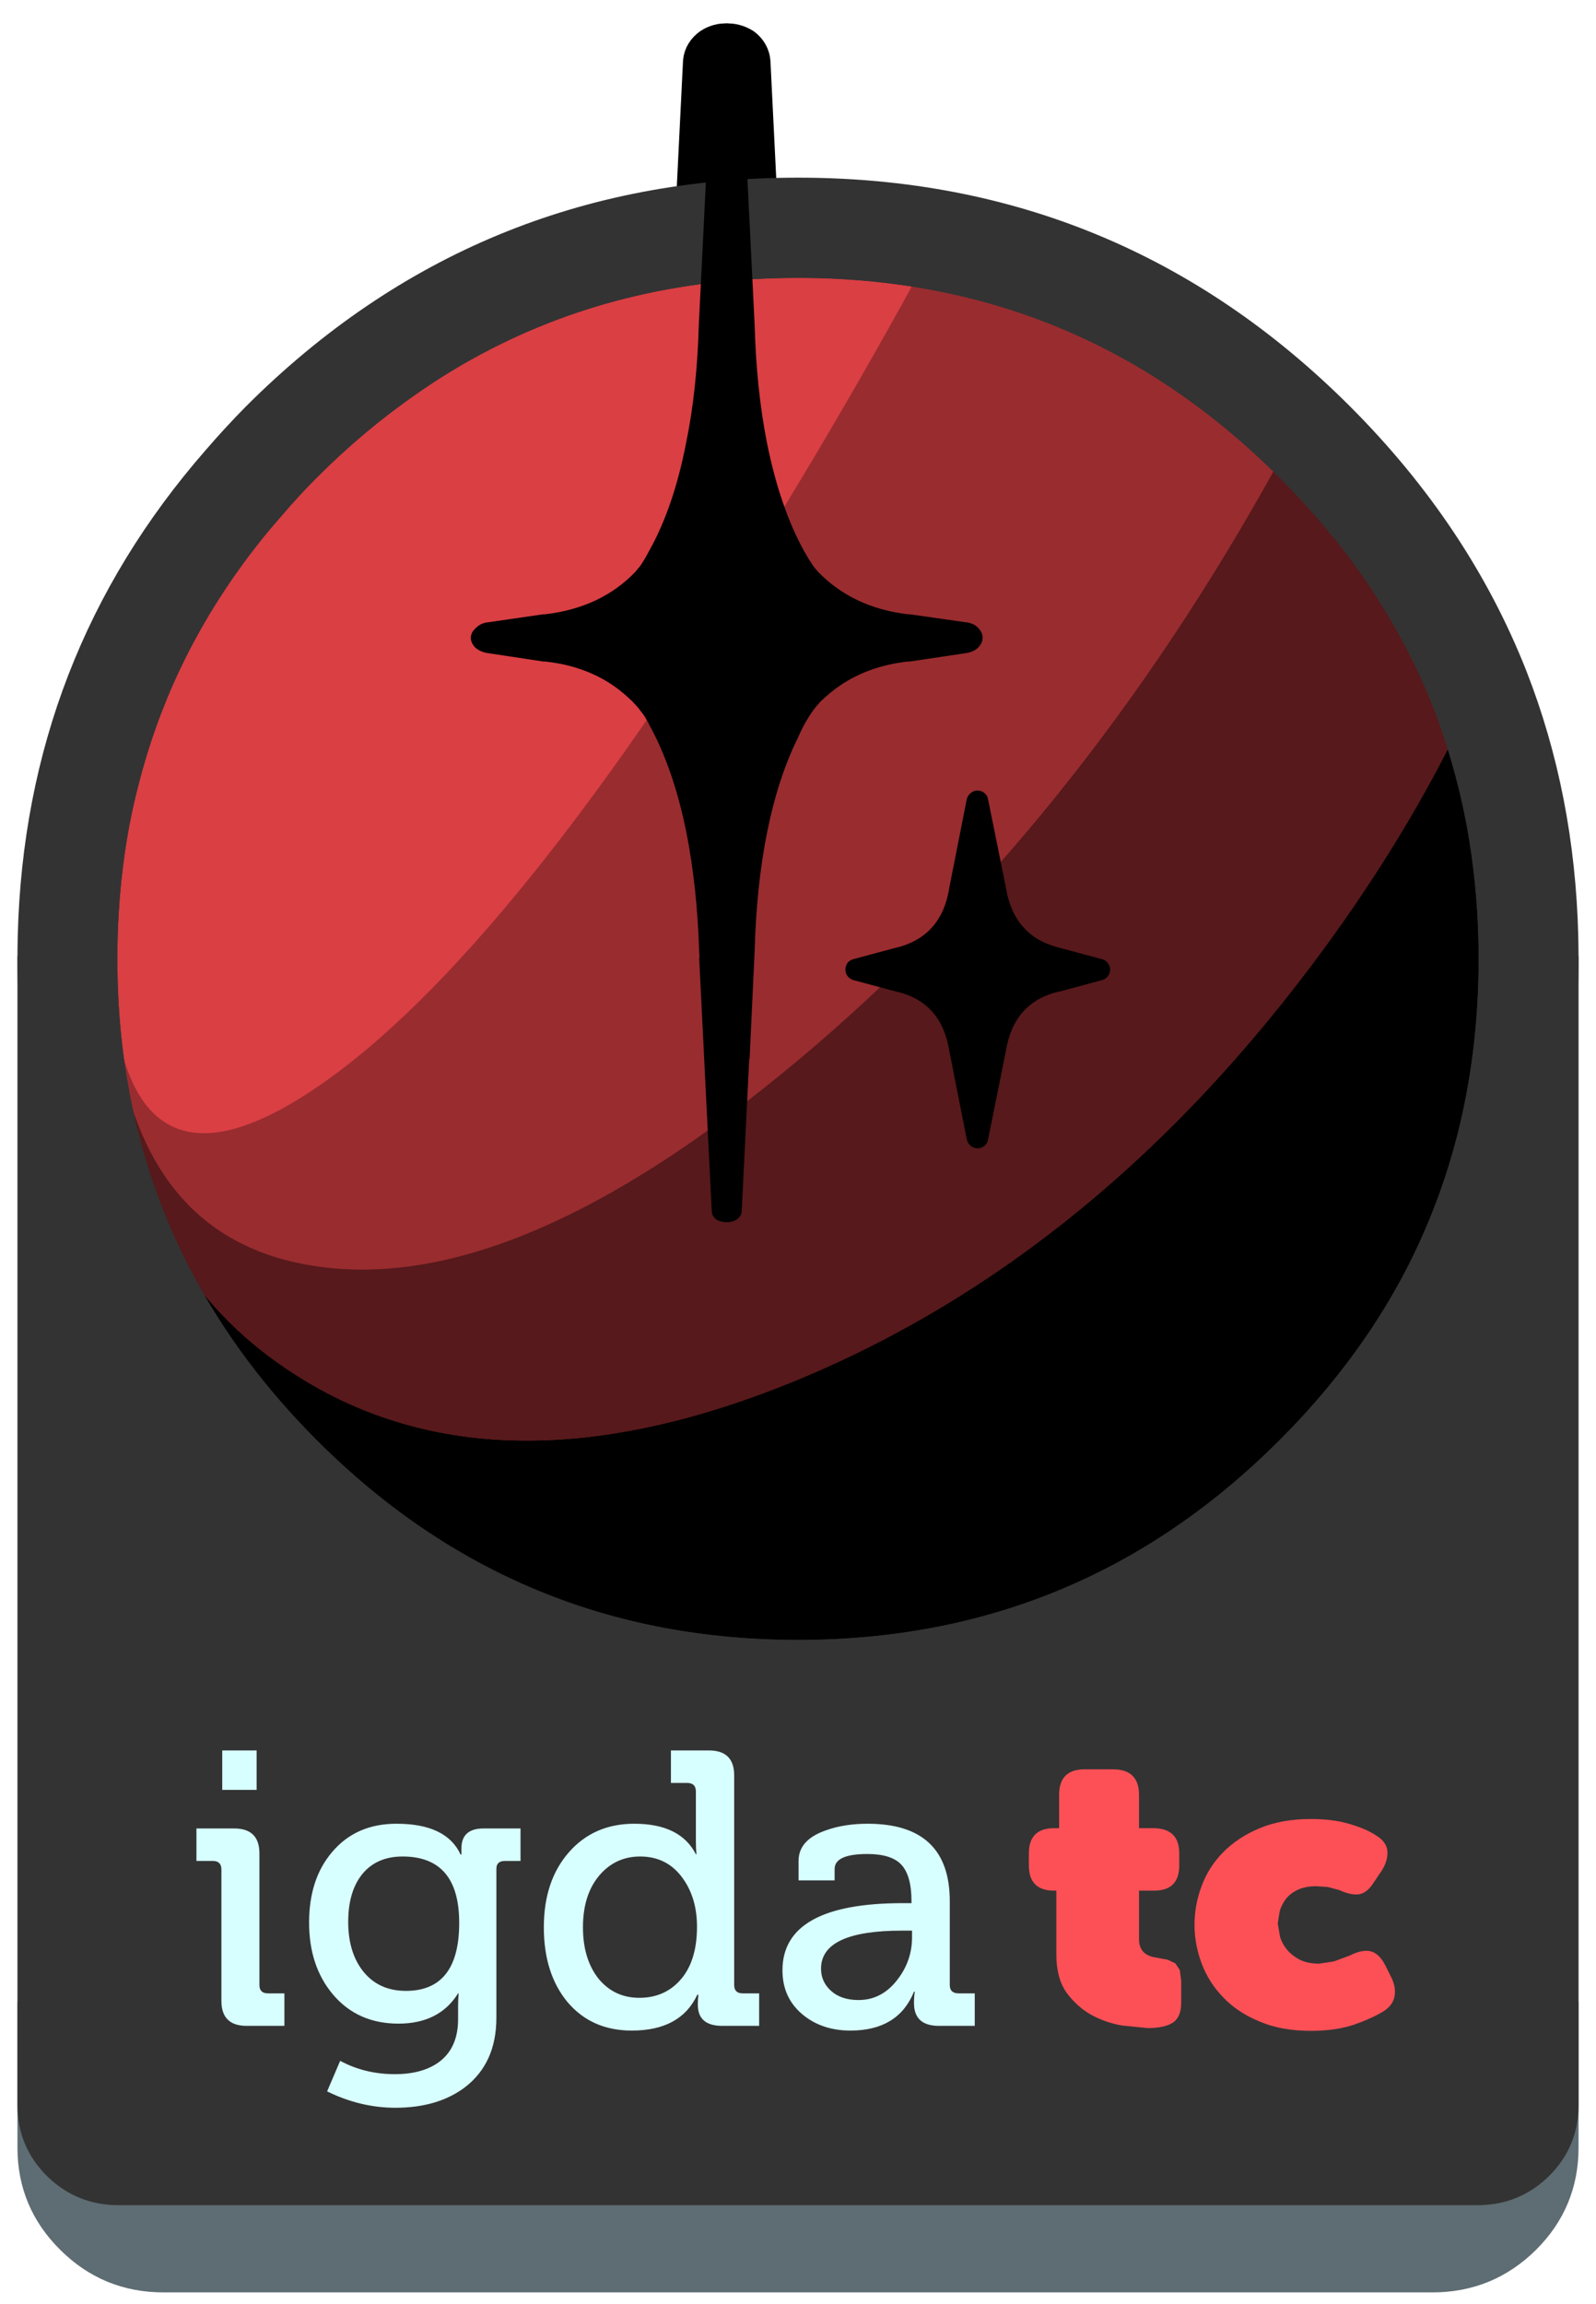 
<svg xmlns="http://www.w3.org/2000/svg" version="1.1" xmlns:xlink="http://www.w3.org/1999/xlink" preserveAspectRatio="none" x="0px" y="0px" width="350px" height="505px" viewBox="0 0 350 505">
<defs>
<filter id="Filter_1" x="-20%" y="-20%" width="140%" height="140%" color-interpolation-filters="sRGB">
<feColorMatrix in="SourceGraphic" type="matrix" values="0 0 0 0 0.369 0 0 0 0 0.471 0 0 0 0 0.494 0 0 0 1 0" result="result1"/>
</filter>

<filter id="Filter_2" x="-20%" y="-20%" width="140%" height="140%" color-interpolation-filters="sRGB">
<feColorMatrix in="SourceGraphic" type="matrix" values="0 0 0 0 0.051 0 0 0 0 0.624 0 0 0 0 0.655 0 0 0 1 0" result="result1"/>
</filter>

<filter id="Filter_3" x="-20%" y="-20%" width="140%" height="140%" color-interpolation-filters="sRGB">
<feColorMatrix in="SourceGraphic" type="matrix" values="0 0 0 0 1 0 0 0 0 0.8 0 0 0 0 0 0 0 0 1 0" result="result1"/>
</filter>

<g id="Symbol_4_copy_4_0_Layer0_0_FILL">
<path fill="#000000" stroke="none" d="
M 21.25 47.9
L 21.25 47.95
Q 20.146 54.56 13.95 56.1
L 13.9 56.1 7.95 57.7
Q 7.486 57.827 7.15 58.2 6.889 58.596 6.85 59.05 6.851 59.1 6.85 59.15 6.845 59.651 7.15 60.05 7.461 60.46 7.95 60.6
L 13.9 62.2
Q 13.939 62.2 13.95 62.2 20.151 63.658 21.25 70.3
L 21.25 70.3 23.7 82.7
Q 23.831 83.253 24.25 83.6 24.666 83.946 25.2 83.95 25.733 83.946 26.15 83.6 26.568 83.267 26.65 82.75
L 29.15 70.35 29.15 70.3
Q 30.299 63.658 36.45 62.2 36.511 62.2 36.55 62.2
L 42.5 60.6
Q 42.989 60.46 43.3 60.05 43.605 59.651 43.6 59.15 43.599 59.1 43.6 59.05 43.562 58.596 43.25 58.2 42.964 57.827 42.45 57.7
L 36.5 56.1 36.5 56.1
Q 30.304 54.556 29.15 47.9
L 29.15 47.85 26.65 35.5
Q 26.566 34.982 26.15 34.65 25.734 34.305 25.2 34.3 24.666 34.305 24.25 34.65 23.834 34.982 23.7 35.5
L 21.25 47.9
M -7.55 -66.7
Q -7.6 -67.3 -8.15 -67.75 -8.8 -68.15 -9.65 -68.15 -10.45 -68.15 -11.05 -67.75 -11.65 -67.3 -11.7 -66.7
L -13.5 -30.3
Q -13.75 -21.3 -15.25 -14 -17 -4.95 -20.45 1.15 -21 2.2 -21.6 3.1 -21.95 3.5 -22.3 3.95 -27.1 8.95 -34.85 9.85 -34.95 9.85 -35.1 9.85
L -42.7 10.95
Q -43.75 11.05 -44.4 11.7 -45.15 12.35 -45.15 13.1 -45.15 13.85 -44.5 14.5 -43.8 15.1 -42.7 15.25
L -35.1 16.4
Q -35 16.4 -34.85 16.4 -27.85 17.15 -23.25 21.45 -23 21.7 -22.75 21.9 -22.55 22.15 -22.3 22.4 -21.9 22.8 -21.6 23.25 -21.25 23.65 -21 24.05 -20.7 24.55 -20.45 25
L -20.45 25.05
Q -17 31.25 -15.2 40.25 -13.75 47.6 -13.45 56.55
L -13.4 57.5 -13.45 57.5 -11.7 92.75
Q -11.65 93.35 -11.1 93.8 -10.45 94.2 -9.6 94.2 -8.8 94.2 -8.2 93.8 -7.6 93.35 -7.55 92.75
L -6.5 71.55 -6.45 71.55 -5.75 56.55
Q -5.5 47.55 -4.05 40.25 -2.5 32.5 0.3 26.9 0.7 25.95 1.2 25.05 1.75 24.05 2.4 23.15 2.6 22.85 3.4 21.95 4.7 20.7 6.15 19.7 10.15 17 15.55 16.4 15.7 16.4 15.8 16.4
L 23.5 15.25
Q 24.6 15.1 25.25 14.5 25.9 13.85 25.9 13.1 25.9 12.35 25.25 11.7 24.6 11.05 23.5 10.95
L 15.8 9.85
Q 15.7 9.85 15.55 9.85 7.9 8.95 3.05 3.95 2.65 3.5 2.35 3.1 1.75 2.2 1.15 1.15 -2.25 -5 -4.05 -14 -5.5 -21.35 -5.75 -30.3
L -7.55 -66.7 Z"/>
</g>

<g id="Logo_0_Layer0_0_MEMBER_2_FILL">
<path fill="#333333" stroke="none" d="
M 2446.05 1178.95
Q 2405.4 1138.35 2348 1138.35 2290.6 1138.35 2249.95 1178.95 2246.2 1182.75 2242.8 1186.7 2210.658 1223.454 2209.4 1272.95 2209.35 1274.964 2209.35 1277 2209.35 1312.25 2224.7 1341.2 2234.3 1359.4 2249.95 1375.05 2290.6 1415.65 2348 1415.65 2405.4 1415.65 2446.05 1375.05 2461.7 1359.4 2471.35 1341.2 2486.65 1312.25 2486.65 1277 2486.65 1274.964 2486.6 1272.95 2485.964 1247.8 2477.4 1225.95 2467.25 1200.15 2446.05 1178.95 Z"/>
</g>

<g id="Logo_0_Layer0_0_MEMBER_3_MEMBER_0_FILL">
<path fill="#5E6C73" stroke="none" d="
M 131.55 -7.05
Q 138.65 -14.1 138.65 -24.05
L 138.65 -50 -138.65 -50 -138.65 -24.05
Q -138.65 -14.1 -131.5 -7.05 -124.4 0 -114.35 0
L 114.35 0
Q 124.4 0 131.55 -7.05 Z"/>
</g>

<g id="Logo_0_Layer0_0_MEMBER_3_MEMBER_1_FILL">
<path fill="#333333" stroke="none" d="
M 2214.1 1494.85
Q 2218.85 1499.5 2225.6 1499.5
L 2470.4 1499.5
Q 2477.15 1499.5 2481.9 1494.85 2486.65 1490.15 2486.65 1483.5
L 2486.65 1276.85 2209.35 1276.85 2209.35 1483.5
Q 2209.35 1490.15 2214.1 1494.85 Z"/>
</g>

<g id="Logo_0_Layer0_0_MEMBER_3_MEMBER_2_FILL">
<path fill="#D8FFFF" stroke="none" d="
M -18.3 -76.9
L -18.4 -76.9
Q -21.2 -82.4 -29.5 -82.4 -36.75 -82.4 -41.25 -77.3 -45.8 -72.15 -45.8 -63.75 -45.8 -55.45 -41.55 -50.3 -37.2 -45.15 -29.95 -45.15 -21.15 -45.15 -18.15 -51.6
L -17.95 -51.6
Q -18.05 -50.85 -18.05 -49.8 -18.05 -46 -13.65 -46
L -7 -46 -7 -51.85 -9.95 -51.85
Q -11.5 -51.85 -11.5 -53.35
L -11.5 -91.1
Q -11.5 -95.6 -16.05 -95.6
L -22.9 -95.6 -22.9 -89.75 -20 -89.75
Q -18.4 -89.75 -18.4 -88.2
L -18.4 -79.3
Q -18.4 -77.95 -18.3 -76.9
M -21.4 -54.05
Q -24.2 -51.05 -28.6 -51.05 -33.1 -51.05 -35.95 -54.5 -38.75 -58.05 -38.75 -63.75 -38.75 -69.65 -35.75 -73.15 -32.85 -76.5 -28.45 -76.5 -23.55 -76.5 -20.75 -72.55 -18.2 -69 -18.2 -63.85 -18.2 -57.45 -21.4 -54.05
M -88.1 -64.6
Q -88.1 -56.75 -83.8 -51.65 -79.35 -46.4 -72 -46.4 -64.65 -46.4 -61.25 -51.85
L -61.15 -51.85
Q -61.25 -50.7 -61.25 -49.55
L -61.25 -47.2
Q -61.25 -42.1 -64.6 -39.55 -67.6 -37.3 -72.65 -37.3 -78.05 -37.3 -82.5 -39.7
L -84.85 -34.2
Q -78.85 -31.25 -72.55 -31.25 -64.9 -31.25 -60 -34.95 -54.35 -39.3 -54.35 -47.45
L -54.35 -74.3
Q -54.35 -75.7 -52.8 -75.7
L -50 -75.7 -50 -81.55 -56.65 -81.55
Q -60.65 -81.55 -60.65 -77.95
L -60.65 -76.85 -60.8 -76.85
Q -63.35 -82.4 -72.35 -82.4 -79.65 -82.4 -83.95 -77.3 -88.1 -72.45 -88.1 -64.6
M -61.05 -64.55
Q -61.05 -52.3 -70.65 -52.3 -75.5 -52.3 -78.3 -55.75 -81.05 -59.15 -81.05 -64.75 -81.05 -70.2 -78.5 -73.35 -75.9 -76.5 -71.25 -76.5 -61.05 -76.5 -61.05 -64.55
M -108.4 -75.7
L -105.45 -75.7
Q -103.9 -75.7 -103.9 -74.15
L -103.9 -50.5
Q -103.9 -46 -99.35 -46
L -92.55 -46 -92.55 -51.85 -95.5 -51.85
Q -97.05 -51.85 -97.05 -53.35
L -97.05 -77.05
Q -97.05 -81.55 -101.6 -81.55
L -108.4 -81.55 -108.4 -75.7
M -97.55 -88.5
L -97.55 -95.6 -103.75 -95.6 -103.75 -88.5 -97.55 -88.5
M 12.5 -76.95
Q 16.75 -76.95 18.55 -75.1 20.45 -73.15 20.45 -68.45
L 20.45 -68.1 18.9 -68.1
Q -2.8 -68.1 -2.8 -56 -2.8 -50.95 1 -47.9 4.45 -45.15 9.45 -45.15 18.05 -45.15 20.9 -52.15
L 21.05 -52.15
Q 20.9 -51.3 20.9 -50.1 20.9 -46 25.4 -46
L 31.85 -46 31.85 -51.85 28.95 -51.85
Q 27.35 -51.85 27.35 -53.35
L 27.35 -68.45
Q 27.35 -82.4 12.55 -82.4 8.3 -82.4 5 -81.2 0.1 -79.5 0.1 -75.7
L 0.1 -72.2 6.6 -72.2 6.6 -74.25
Q 6.6 -76.95 12.5 -76.95
M 5.85 -52.4
Q 4.15 -54 4.15 -56.3 4.15 -63.15 18.75 -63.15
L 20.55 -63.15 20.55 -61.95
Q 20.55 -57.7 17.9 -54.3 15.1 -50.65 10.9 -50.65 7.7 -50.65 5.85 -52.4 Z"/>

<path fill="#FC5056" stroke="none" d="
M 72.7 -71.1
Q 71.45 -67.75 71.45 -64.2 71.45 -60.65 72.75 -57.2 74.05 -53.75 76.7 -51.05 79.3 -48.35 83.25 -46.75 87.15 -45.1 92.4 -45.1 96.85 -45.1 100.15 -46.2 103.45 -47.35 105.55 -48.65 107.25 -49.75 107.5 -51.4 107.8 -53.05 106.8 -54.95
L 105.75 -57.05
Q 104.65 -59.1 103.1 -59.45 101.55 -59.75 99.4 -58.65
L 96.55 -57.6 93.9 -57.2
Q 91.85 -57.2 90.45 -57.9 89 -58.65 88.1 -59.75 87.2 -60.85 86.85 -62.1
L 86.45 -64.45 86.8 -66.65
Q 87.15 -67.85 87.95 -68.9 88.75 -69.9 90.15 -70.55 91.5 -71.15 93.45 -71.15
L 95.5 -71 97.55 -70.45
Q 99.6 -69.5 101.1 -69.7 102.6 -69.95 103.8 -71.9
L 105.25 -74.05
Q 106.35 -75.85 106.2 -77.55 106 -79.2 104.15 -80.3 102.35 -81.5 99.4 -82.35 96.5 -83.25 92.4 -83.25 87.15 -83.25 83.2 -81.6 79.25 -79.95 76.6 -77.25 73.95 -74.55 72.7 -71.1
M 61.45 -81.6
L 61.45 -87.6
Q 61.45 -92.2 56.75 -92.2
L 51.65 -92.2
Q 47.05 -92.2 47.05 -87.6
L 47.05 -81.6 46.15 -81.6
Q 41.6 -81.6 41.6 -77.05
L 41.6 -74.9
Q 41.6 -70.35 46.15 -70.35
L 46.55 -70.35 46.55 -58.9
Q 46.55 -54.5 48.45 -51.9 50.4 -49.3 53 -47.9 55.65 -46.5 58.5 -46.05
L 63 -45.6
Q 66 -45.6 67.5 -46.55 69.05 -47.55 69.05 -50.15
L 69.05 -54.1 68.8 -56.05 68 -57.25 66.65 -57.9 64.5 -58.3
Q 61.45 -58.75 61.45 -61.6
L 61.45 -70.35 64.15 -70.35
Q 68.7 -70.35 68.7 -74.9
L 68.7 -77.05
Q 68.7 -81.6 64 -81.6
L 61.45 -81.6 Z"/>
</g>

<g id="Logo_0_Layer0_0_MEMBER_4_FILL">
<path fill="#DA3F43" stroke="none" d="
M 2287.2 1165.6
Q 2281.9 1168.55 2276.85 1172.1 2267.2 1178.8 2258.5 1187.5 2255.05 1190.95 2251.95 1194.6 2248.1 1198.95 2244.75 1203.55 2230.95 1222.4 2225.3 1244.65 2223.4 1251.9 2222.45 1259.5 2221.35 1268.05 2221.35 1277.05 2221.35 1309.25 2235.4 1335.7 2244.2 1352.3 2258.5 1366.6 2295.6 1403.7 2348 1403.7 2400.45 1403.7 2437.55 1366.6 2451.9 1352.3 2460.7 1335.7 2474.65 1309.25 2474.65 1277.05 2474.65 1268.05 2473.55 1259.5 2472.6 1251.9 2470.75 1244.65 2468.9 1237.3 2466.25 1230.4 2460.65 1216.25 2451.4 1203.55 2445.25 1195.2 2437.55 1187.5 2400.45 1150.4 2348 1150.4 2314.45 1150.4 2287.2 1165.6 Z"/>
</g>

<g id="Symbol_2_0_Layer0_0_FILL">
<path fill="#000000" stroke="none" d="
M 99.35 20.25
Q 57 78 0.1 101.6 -56.8 125.15 -94.95 100.7 -108.7 91.95 -117.1 78.8 -107.85 97.55 -91.85 113.55 -53.8 151.6 0 151.6 53.8 151.6 91.85 113.55 129.9 75.5 129.9 21.7 129.9 -0.1 123.7 -19.3 113.8 0.5 99.35 20.25 Z"/>

<path fill="#000000" fill-opacity="0.298" stroke="none" d="
M 90.65 -71.35
Q 61.2 -100.15 22.45 -106.45 11.6 -86.65 0 -67.4 -53.8 21.95 -91.85 47.1 -107.85 57.7 -117.1 54.3 -128 50.35 -129.65 27.15 -128.4 53.05 -117.1 66.5 -107.85 77.5 -91.85 80.1 -53.8 86.35 0 41.35 52.95 -2.95 90.65 -71.35 Z"/>

<path fill="#000000" fill-opacity="0.6" stroke="none" d="
M 91.85 -70.15
Q 91.25 -70.75 90.65 -71.35 52.95 -2.95 0 41.35 -53.8 86.35 -91.85 80.1 -107.85 77.5 -117.1 66.5 -128.4 53.05 -129.65 27.15
L -129.9 20.1
Q -129.9 20.9 -129.9 21.7 -129.9 52.9 -117.1 78.8 -108.7 91.95 -94.95 100.7 -56.8 125.15 0.1 101.6 57 78 99.35 20.25 113.8 0.5 123.7 -19.3 122.55 -22.75 121.25 -26.15 111.7 -50.3 91.85 -70.15 Z"/>
</g>

<g id="Symbol_4_copy_0_Layer0_0_FILL">
<path fill="#000000" stroke="none" d="
M 21.25 47.9
L 21.25 47.95
Q 20.146 54.56 13.95 56.1
L 13.9 56.1 7.95 57.7
Q 7.486 57.827 7.15 58.2 6.889 58.596 6.85 59.05 6.851 59.1 6.85 59.15 6.845 59.651 7.15 60.05 7.461 60.46 7.95 60.6
L 13.9 62.2
Q 13.939 62.2 13.95 62.2 20.151 63.658 21.25 70.3
L 21.25 70.3 23.7 82.7
Q 23.831 83.253 24.25 83.6 24.666 83.946 25.2 83.95 25.733 83.946 26.15 83.6 26.568 83.267 26.65 82.75
L 29.15 70.35 29.15 70.3
Q 30.299 63.658 36.45 62.2 36.511 62.2 36.55 62.2
L 42.5 60.6
Q 42.989 60.46 43.3 60.05 43.605 59.651 43.6 59.15 43.599 59.1 43.6 59.05 43.562 58.596 43.25 58.2 42.964 57.827 42.45 57.7
L 36.5 56.1 36.5 56.1
Q 30.304 54.556 29.15 47.9
L 29.15 47.85 26.65 35.5
Q 26.566 34.982 26.15 34.65 25.734 34.305 25.2 34.3 24.666 34.305 24.25 34.65 23.834 34.982 23.7 35.5
L 21.25 47.9
M -7.55 -66.7
Q -7.6 -67.3 -8.15 -67.75 -8.8 -68.15 -9.65 -68.15 -10.45 -68.15 -11.05 -67.75 -11.65 -67.3 -11.7 -66.7
L -13.5 -30.3
Q -13.75 -21.3 -15.25 -14 -17 -4.95 -20.45 1.15 -21 2.2 -21.6 3.1 -21.95 3.5 -22.3 3.95 -27.1 8.95 -34.85 9.85 -34.95 9.85 -35.1 9.85
L -42.7 10.95
Q -43.75 11.05 -44.4 11.7 -45.15 12.35 -45.15 13.1 -45.15 13.85 -44.5 14.5 -43.8 15.1 -42.7 15.25
L -35.1 16.4
Q -35 16.4 -34.85 16.4 -27.85 17.15 -23.25 21.45 -23 21.7 -22.75 21.9 -22.55 22.15 -22.3 22.4 -21.9 22.8 -21.6 23.25 -21.25 23.65 -21 24.05 -20.7 24.55 -20.45 25
L -20.45 25.05
Q -17 31.25 -15.2 40.25 -13.75 47.6 -13.45 56.55
L -13.4 57.5 -13.45 57.5 -11.7 92.75
Q -11.65 93.35 -11.1 93.8 -10.45 94.2 -9.6 94.2 -8.8 94.2 -8.2 93.8 -7.6 93.35 -7.55 92.75
L -6.5 71.55 -6.45 71.55 -5.75 56.55
Q -5.5 47.55 -4.05 40.25 -2.5 32.5 0.3 26.9 0.7 25.95 1.2 25.05 1.75 24.05 2.4 23.15 2.6 22.85 3.4 21.95 4.7 20.7 6.15 19.7 10.15 17 15.55 16.4 15.7 16.4 15.8 16.4
L 23.5 15.25
Q 24.6 15.1 25.25 14.5 25.9 13.85 25.9 13.1 25.9 12.35 25.25 11.7 24.6 11.05 23.5 10.95
L 15.8 9.85
Q 15.7 9.85 15.55 9.85 7.9 8.95 3.05 3.95 2.65 3.5 2.35 3.1 1.75 2.2 1.15 1.15 -2.25 -5 -4.05 -14 -5.5 -21.35 -5.75 -30.3
L -7.55 -66.7 Z"/>
</g>

<path id="Symbol_4_copy_4_0_Layer0_0_1_STROKES" stroke="#000000" stroke-width="8" stroke-linejoin="round" stroke-linecap="butt" fill="none" d="
M -7.55 92.75
Q -7.6 93.35 -8.2 93.8 -8.8 94.2 -9.6 94.2 -10.45 94.2 -11.1 93.8 -11.65 93.35 -11.7 92.75
L -13.45 57.5 -13.4 57.5 -13.45 56.55
Q -13.75 47.6 -15.2 40.25 -17 31.25 -20.45 25.05
L -20.45 25
Q -20.7 24.55 -21 24.05 -21.25 23.65 -21.6 23.25 -21.9 22.8 -22.3 22.4 -22.55 22.15 -22.75 21.9 -23 21.7 -23.25 21.45 -27.85 17.15 -34.85 16.4 -35 16.4 -35.1 16.4
L -42.7 15.25
Q -43.8 15.1 -44.5 14.5 -45.15 13.85 -45.15 13.1 -45.15 12.35 -44.4 11.7 -43.75 11.05 -42.7 10.95
L -35.1 9.85
Q -34.95 9.85 -34.85 9.85 -27.1 8.95 -22.3 3.95 -21.95 3.5 -21.6 3.1 -21 2.2 -20.45 1.15 -17 -4.95 -15.25 -14 -13.75 -21.3 -13.5 -30.3
L -11.7 -66.7
Q -11.65 -67.3 -11.05 -67.75 -10.45 -68.15 -9.65 -68.15 -8.8 -68.15 -8.15 -67.75 -7.6 -67.3 -7.55 -66.7
L -5.75 -30.3
Q -5.5 -21.35 -4.05 -14 -2.25 -5 1.15 1.15 1.75 2.2 2.35 3.1 2.65 3.5 3.05 3.95 7.9 8.95 15.55 9.85 15.7 9.85 15.8 9.85
L 23.5 10.95
Q 24.6 11.05 25.25 11.7 25.9 12.35 25.9 13.1 25.9 13.85 25.25 14.5 24.6 15.1 23.5 15.25
L 15.8 16.4
Q 15.7 16.4 15.55 16.4 10.15 17 6.15 19.7 4.7 20.7 3.4 21.95 2.6 22.85 2.4 23.15 1.75 24.05 1.2 25.05 0.7 25.95 0.3 26.9 -2.5 32.5 -4.05 40.25 -5.5 47.55 -5.75 56.55
L -6.45 71.55 -6.5 71.55 -7.55 92.75 Z"/>

<path id="Logo_0_Layer0_0_MEMBER_1_1_STROKES" stroke="#FFCC00" stroke-width="4" stroke-linejoin="round" stroke-linecap="butt" fill="none" d="
M 842.9 597.1
Q 830.099 571.199 830.1 540 830.078 491.239 861.35 455.475
L 861.375 455.45
Q 864.597 451.705 868.15 448.15 906.204 410.099 960 410.1 1013.796 410.099 1051.85 448.15 1071.703 468.006 1081.225 492.15 1082.554 495.53 1083.675 499 1089.919 518.205 1089.9 540 1089.901 593.796 1051.85 631.85 1013.796 669.901 960 669.9 906.204 669.901 868.15 631.85 852.167 615.865 842.9 597.1 Z"/>

<path id="Logo_0_Layer0_0_MEMBER_2_1_STROKES" stroke="#333333" stroke-width="4" stroke-linejoin="round" stroke-linecap="butt" fill="none" d="
M 2446.05 1375.05
Q 2461.7 1359.4 2471.35 1341.2 2486.65 1312.25 2486.65 1277 2486.65 1274.964 2486.6 1272.95 2485.964 1247.8 2477.4 1225.95 2467.25 1200.15 2446.05 1178.95 2405.4 1138.35 2348 1138.35 2290.6 1138.35 2249.95 1178.95 2246.2 1182.75 2242.8 1186.7 2210.658 1223.454 2209.4 1272.95 2209.35 1274.964 2209.35 1277 2209.35 1312.25 2224.7 1341.2 2234.3 1359.4 2249.95 1375.05 2290.6 1415.65 2348 1415.65 2405.4 1415.65 2446.05 1375.05 Z"/>

<path id="Logo_0_Layer0_0_MEMBER_3_MEMBER_0_1_STROKES" stroke="#5E6C73" stroke-width="4" stroke-linejoin="round" stroke-linecap="round" fill="none" d="
M -138.65 -24.05
Q -138.65 -14.1 -131.5 -7.05 -124.4 0 -114.35 0
L 114.35 0
Q 124.4 0 131.55 -7.05 138.65 -14.1 138.65 -24.05
L 138.65 -50 -138.65 -50 -138.65 -24.05 Z"/>

<path id="Logo_0_Layer0_0_MEMBER_3_MEMBER_1_1_STROKES" stroke="#333333" stroke-width="4" stroke-linejoin="round" stroke-linecap="round" fill="none" d="
M 2209.35 1276.85
L 2209.35 1483.5
Q 2209.35 1490.15 2214.1 1494.85 2218.85 1499.5 2225.6 1499.5
L 2470.4 1499.5
Q 2477.15 1499.5 2481.9 1494.85 2486.65 1490.15 2486.65 1483.5
L 2486.65 1276.85"/>

<path id="Logo_0_Layer0_0_MEMBER_6_1_STROKES" stroke="#333333" stroke-width="8" stroke-linejoin="round" stroke-linecap="round" fill="none" d="
M 89.55 -148.6
Q 103.9 -162.9 112.7 -179.5 126.65 -205.95 126.65 -238.15 126.65 -247.15 125.55 -255.7 124.6 -263.3 122.75 -270.55 120.9 -277.9 118.25 -284.8 112.65 -298.95 103.4 -311.65 97.25 -320 89.55 -327.7 52.45 -364.8 0 -364.8 -33.55 -364.8 -60.8 -349.6 -66.1 -346.65 -71.15 -343.1 -80.8 -336.4 -89.5 -327.7 -92.95 -324.25 -96.05 -320.6 -99.9 -316.25 -103.25 -311.65 -117.05 -292.8 -122.7 -270.55 -124.6 -263.3 -125.55 -255.7 -126.65 -247.15 -126.65 -238.15 -126.65 -205.95 -112.6 -179.5 -103.8 -162.9 -89.5 -148.6 -52.4 -111.5 0 -111.5 52.45 -111.5 89.55 -148.6 Z"/>

<path id="Logo_0_Layer0_0_MEMBER_7_1_STROKES" stroke="#333333" stroke-width="8" stroke-linejoin="round" stroke-linecap="square" fill="none" d="
M 89.55 -148.6
Q 89.575 -148.625 89.6 -148.65 103.915 -162.929 112.7 -179.5 126.65 -205.95 126.65 -238.15 126.65 -238.2 126.65 -238.25 126.644 -247.197 125.55 -255.7 124.6 -263.3 122.75 -270.55 120.9 -277.9 118.25 -284.8 112.65 -298.95 103.4 -311.65 97.29 -319.946 89.65 -327.6 89.6 -327.65 89.55 -327.7 52.468 -364.782 0.05 -364.8
L 0 -364.8
Q -33.55 -364.8 -60.8 -349.6 -66.1 -346.65 -71.15 -343.1 -80.786 -336.41 -89.475 -327.725
L -89.5 -327.7
Q -92.95 -324.25 -96.05 -320.6 -99.9 -316.25 -103.25 -311.65 -117.05 -292.8 -122.7 -270.55 -124.6 -263.3 -125.55 -255.7 -126.644 -247.197 -126.65 -238.25 -126.65 -238.2 -126.65 -238.15 -126.65 -205.95 -112.6 -179.5 -103.8 -162.9 -89.5 -148.6 -89.463 -148.563 -89.425 -148.525 -52.347 -111.5 0 -111.5
L 0.05 -111.5
Q 52.468 -111.518 89.55 -148.6 Z"/>
</defs>

<g transform="matrix( 1.217, 0, 0, 1.217, 175,500) ">
<g transform="matrix( 1.298, 0, 0, 1.298, -0.35,-313) ">
<g transform="matrix( 1, 0, 0, 1, 0,0) ">
<use filter="url(#Filter_1)" xlink:href="#Symbol_4_copy_4_0_Layer0_0_FILL"/>

<use filter="url(#Filter_1)" xlink:href="#Symbol_4_copy_4_0_Layer0_0_1_STROKES"/>
</g>
</g>

<g transform="matrix( 1, 0, 0, 1, -960,-778.2) ">
<use xlink:href="#Logo_0_Layer0_0_MEMBER_1_1_STROKES"/>
</g>

<g transform="matrix( 1, 0, 0, 1, -2348,-1515.2) ">
<use xlink:href="#Logo_0_Layer0_0_MEMBER_2_FILL"/>

<use xlink:href="#Logo_0_Layer0_0_MEMBER_2_1_STROKES"/>
</g>

<g transform="matrix( 1, 0, 0, 1, 0,0) ">
<use xlink:href="#Logo_0_Layer0_0_MEMBER_3_MEMBER_0_FILL"/>

<use xlink:href="#Logo_0_Layer0_0_MEMBER_3_MEMBER_0_1_STROKES"/>
</g>

<g transform="matrix( 1, 0, 0, 1, -2348,-1515.2) ">
<use xlink:href="#Logo_0_Layer0_0_MEMBER_3_MEMBER_1_FILL"/>

<use xlink:href="#Logo_0_Layer0_0_MEMBER_3_MEMBER_1_1_STROKES"/>
</g>

<g transform="matrix( 1, 0, 0, 1, 0,0) ">
<use xlink:href="#Logo_0_Layer0_0_MEMBER_3_MEMBER_2_FILL"/>
</g>

<g transform="matrix( 1, 0, 0, 1, -2348,-1515.2) ">
<use xlink:href="#Logo_0_Layer0_0_MEMBER_4_FILL"/>
</g>

<g transform="matrix( 0.954, 0, 0, 0.954, 0,-259.35) ">
<g transform="matrix( 1, 0, 0, 1, 0,0) ">
<use filter="url(#Filter_2)" xlink:href="#Symbol_2_0_Layer0_0_FILL"/>
</g>
</g>

<g transform="matrix( 1, 0, 0, 1, 0,0) ">
<use xlink:href="#Logo_0_Layer0_0_MEMBER_6_1_STROKES"/>
</g>

<g transform="matrix( 1, 0, 0, 1, 0,0) ">
<use xlink:href="#Logo_0_Layer0_0_MEMBER_7_1_STROKES"/>
</g>

<g transform="matrix( 1.298, 0, 0, 1.298, -0.35,-313) ">
<g transform="matrix( 1, 0, 0, 1, 0,0) ">
<use filter="url(#Filter_3)" xlink:href="#Symbol_4_copy_0_Layer0_0_FILL"/>
</g>
</g>
</g>
</svg>
